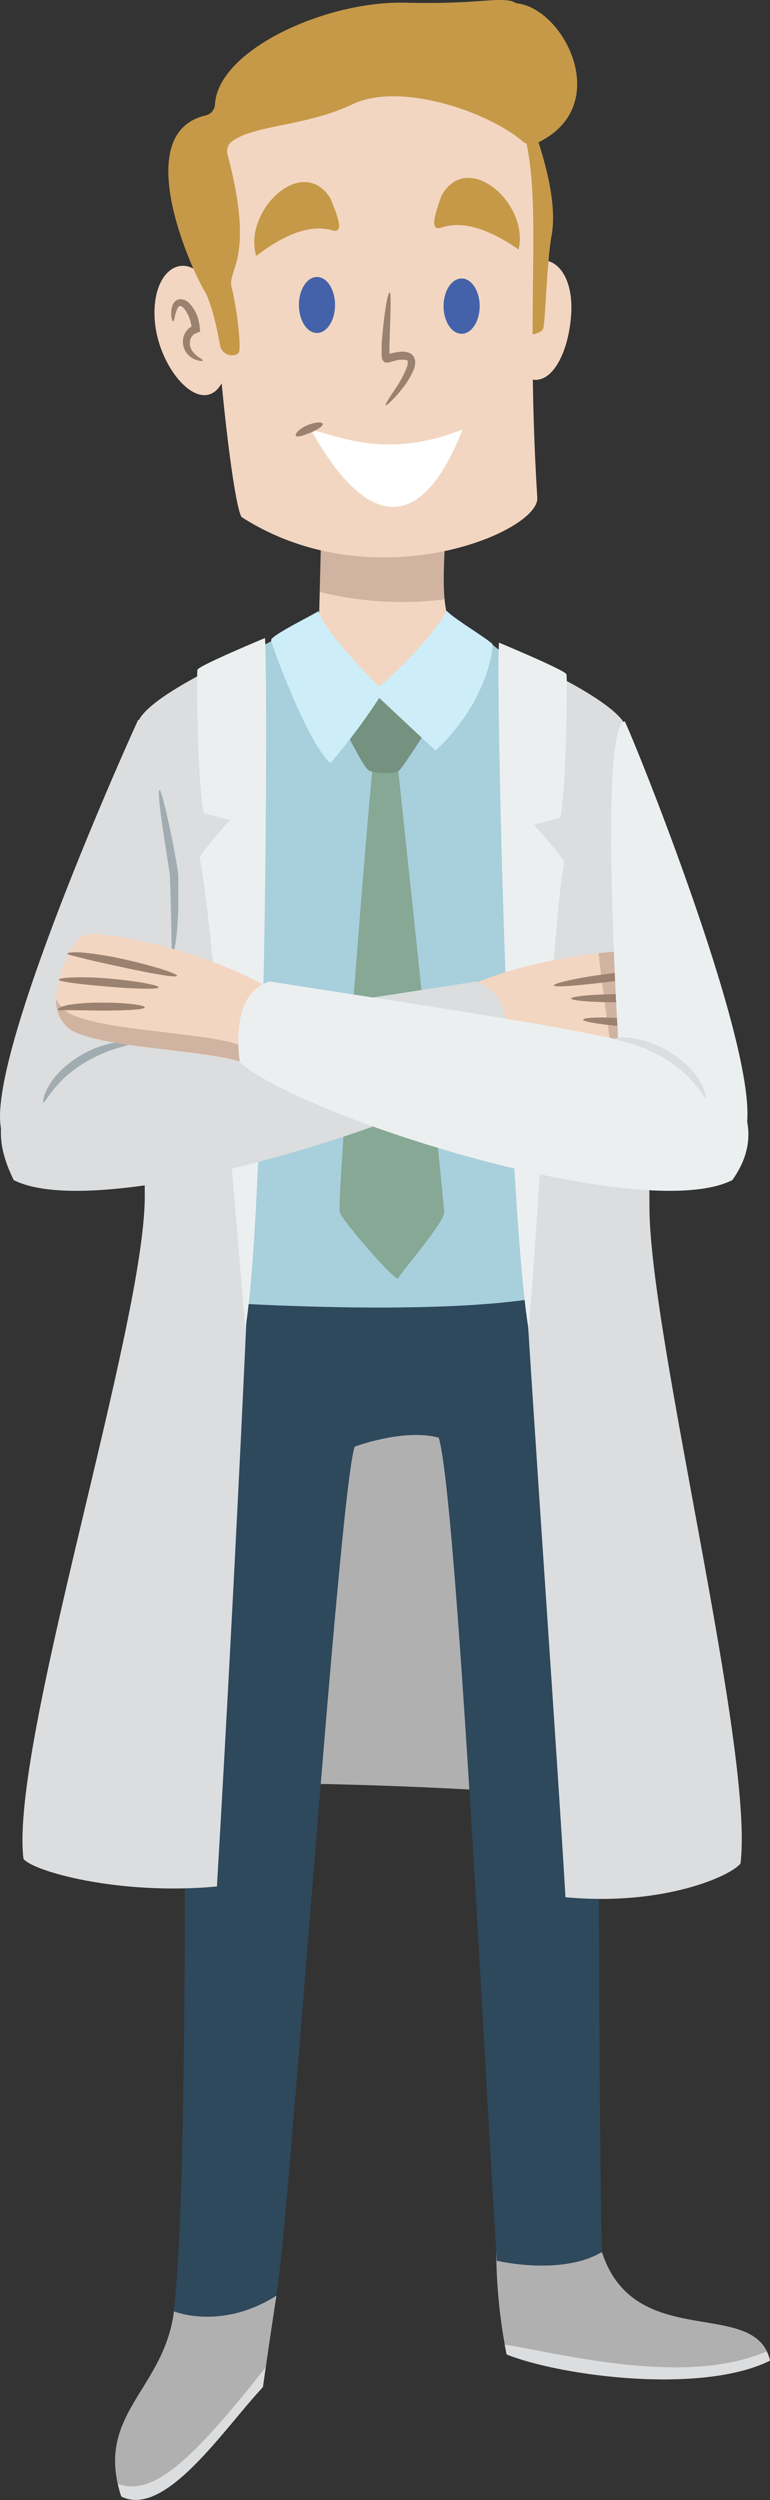<svg id="Layer_1" data-name="Layer 1" xmlns="http://www.w3.org/2000/svg" viewBox="0 0 125.37 407.01"><rect x="0" y="0" width="125.37" height="407.01" fill="#333333" stroke="none"/><defs><style>.cls-1{fill:#f3d6c1;}.cls-12,.cls-2{fill:#9b816f;}.cls-2{opacity:0.4;}.cls-3{fill:#b0b0b0;}.cls-4{fill:#2e485c;}.cls-5{fill:#a8cfdc;}.cls-6{fill:#dbddde;}.cls-7{fill:#86a895;}.cls-8{fill:#759281;}.cls-9{fill:#cdedf8;}.cls-10{fill:#c59948;}.cls-11{fill:#4362a9;}.cls-13{fill:#fff;}.cls-14{fill:#eceff0;}.cls-15{fill:#a1acb0;}</style></defs><title>wp-expert</title><path class="cls-1" d="M72.65,84.2c-.14,5.53-1.38,15.68,1.34,18.08l5.21,4.59c-7.14,13-14.7,15.59-31.46.5,3.83-.71,4.2-6,4.25-8.25s.37-14.52.37-14.52Z"/><path class="cls-2" d="M72.65,84.2l-20.29.4s-.19,7.41-.3,11.77a55.63,55.63,0,0,0,20.33,1.2C72,93.45,72.56,87.83,72.65,84.2Z"/><path class="cls-1" d="M83.71,46.52C87,39.21,93.58,42.11,93,51.16S86.85,67.4,81.28,55.92C83.13,48.72,83.71,46.52,83.71,46.52Z"/><path class="cls-3" d="M80.8,366.48a87.68,87.68,0,0,0,1.69,16.83c9.21,3.62,31.92,6.47,42.88,1-2.31-10.43-22-1.26-27.35-17.63C92.79,365.63,80.8,366.48,80.8,366.48Z"/><path class="cls-3" d="M45,373.78c-1.26,8.19-2.19,14.84-2.19,14.84C36.4,395.45,26.9,410,19.74,406.45c-4.6-14.07,8.07-17.65,8.75-32.08C31.37,374.72,45,373.78,45,373.78Z"/><path class="cls-3" d="M22.9,291.12c11-2,67.67,0,78.67,2.67,2.67-13.67-11.33-72.33-14-73s-40.33,6-41.33,7"/><path class="cls-4" d="M96.23,207.78C98.07,227,97.09,328.67,98,366.63c-6.6,3.93-17.11,1.42-17.11,1.42-1.66-25.14-6.43-123.59-9.45-134-5.71-1.54-13.7,1.47-13.7,1.47-2.62,8-10.81,128.8-12.77,138.24-9.08,5.72-16.74,2.5-16.74,2.5,3.32-22.68,1.19-157.1,1.33-164.83C38.35,203.08,93.14,207.13,96.23,207.78Z"/><path class="cls-5" d="M45.51,103.62a46.75,46.75,0,0,1-7.94,3.75L34.4,211.95s42.33,3,58.67-1.83c8.26-2.44-6.5-99-6.75-99.75s-6.94-6.06-6.94-6.06-13.73,7.14-17.65,7.48S45.51,103.62,45.51,103.62Z"/><path class="cls-6" d="M81.82,105.87c-2.58,25.17,7.25,152.25,10.25,203,16,1.5,27-3.5,28.5-5.5,2.25-18.5-14.83-85.92-14.83-106.92s-3.17-72.83-3.67-77.58S81.82,105.87,81.82,105.87Z"/><path class="cls-7" d="M60.88,122.87c-1,8.5-6.06,73-5.56,74.5s9.25,11.5,9.5,10.75,7.5-9,7.5-10.75-7.75-74.5-7.75-74.5Z"/><path class="cls-8" d="M55.44,117.87c1.5,2,3.63,7.13,4.75,7.63s4.13.5,4.75,0,4.5-6.62,4.5-6.62l-7-6.5S56.19,117.12,55.44,117.87Z"/><path class="cls-9" d="M51.88,99.49c-2,1.17-7.73,4-7.73,4.71s6.17,17.33,9.67,20a98,98,0,0,0,7.92-10.58l9.17,8.58c8.58-8,9.38-16.77,9.29-17.27s-6.31-4.19-7.46-5.48c-3.67,6.25-11,12.33-11,12.33S52.8,103,51.88,99.49Z"/><path class="cls-10" d="M86.81,20.6c2.44,6.85,3.83,13.23,3,17.75s-1,14.39-1.39,15.2-2.32,1-2.32,1,1.39-24.25-1.39-34.46"/><path class="cls-1" d="M84.48,18.86c4.41,12.3.84,27.36,3,62.19.35,5.57-26.67,16.93-48.14,3.13-2-2.78-7.55-57-3.14-63.46S71.26,3.78,84.48,18.86Z"/><path class="cls-1" d="M34.47,47.41C31.22,40.1,24.61,43,25.19,52s9.28,17.87,11.83,8A114,114,0,0,1,34.47,47.41Z"/><path class="cls-10" d="M33.49,18.79A1.94,1.94,0,0,0,35,17C35.52,8.1,53.07.11,66,.44,74.91.66,79,0,81.28,0c2.64,0,2.29.48,3,.56,7.78,1,15.72,17,3,22.79A2,2,0,0,1,85.09,23c-5.74-4.86-20-9.74-27.76-6-7.43,3.56-16.11,3.34-19.62,6.07a2,2,0,0,0-.66,2.1c4.54,17.08-.12,18.7.67,21.65s1.62,9.75,1.16,10.56a.92.92,0,0,1-.51.38,2,2,0,0,1-2.55-1.58c-.44-2.47-1.39-7-2.62-9C31.52,44.52,20.88,21.72,33.49,18.79Z"/><path class="cls-10" d="M41.71,41.68C39.54,34.41,49.13,25,53.77,32.24c1.7,4,2,5.73.31,5.26S48.51,36.42,41.71,41.68Z"/><path class="cls-10" d="M84.43,40.62c1.81-7.37-8.22-16.33-12.51-8.84-1.51,4.1-1.73,5.82-.05,5.27S77.37,35.7,84.43,40.62Z"/><ellipse class="cls-11" cx="51.61" cy="49.65" rx="2.94" ry="4.56"/><ellipse class="cls-11" cx="75.16" cy="49.84" rx="2.94" ry="4.5"/><path class="cls-12" d="M62.79,66c-.15-.12.61-1.24,1.77-3a16.68,16.68,0,0,0,1.69-3.23,2.29,2.29,0,0,0,.14-.83c0-.23,0-.24-.23-.32a4.2,4.2,0,0,0-2,.15l-.58.15a2.08,2.08,0,0,1-.89.1c-.18-.19-.47-.31-.5-.68a6.23,6.23,0,0,1-.05-.92c0-.39,0-.76,0-1.12,0-.73.09-1.42.15-2.08.12-1.32.26-2.49.4-3.48.28-2,.58-3.15.75-3.13s.18,1.23.14,3.2l-.11,3.47-.06,2.05v1.08c0,.26,0,.17,0,.19h0l.41-.1a8.66,8.66,0,0,1,1.3-.23,3.28,3.28,0,0,1,1.47.16,1.55,1.55,0,0,1,.74.59,1.61,1.61,0,0,1,.27.85,3.35,3.35,0,0,1-.25,1.32,13.81,13.81,0,0,1-2.08,3.37C63.93,65.17,62.92,66.08,62.79,66Z"/><path class="cls-13" d="M50.6,69.92c5.57,1.51,13,4.64,24.71,0C69.05,86,60.35,87.44,50.6,69.92Z"/><path class="cls-14" d="M81.24,104.62c-.5,8.5,1.5,91.71,4.83,111.87,2.33-28,4-67.71,5.83-76.21a58.55,58.55,0,0,0-5-6l4.33-1.17c1-5,1.17-22.67,1-23.33S81.24,104.62,81.24,104.62Z"/><path class="cls-6" d="M42.57,105.12c2.25,26.08-4.25,151.25-7.25,202-16,1.5-30-2.5-31.5-4.5-2.25-18.5,19.75-86.83,19.75-107.83s-1.75-71.92-1.25-76.67S42.57,105.12,42.57,105.12Z"/><path class="cls-14" d="M43.15,103.87c.5,8.5.13,92.33-3.21,112.5-2.33-28-5.63-68.33-7.46-76.83a58.41,58.41,0,0,1,5-6l-4.33-1.17c-1-5-1.17-22.67-1-23.33S43.15,103.87,43.15,103.87Z"/><path class="cls-6" d="M22.49,117.2C19.65,123.37-3.93,176.28.57,184.95c10.17-.33,23.67-12.83,23.67-12.83S26.82,117.53,22.49,117.2Z"/><path class="cls-1" d="M74.92,161.18c5.14-2.67,13.35-4.69,18.69-5.47s11.5-1.58,12.81-.1c2,2.32,5.44,12,.41,15s-25.7,1.07-29.67,3.35C74.83,173.35,74.92,161.18,74.92,161.18Z"/><path class="cls-2" d="M97.45,155.2c1,8.5,2.06,15.52,2.26,16.92,3.12-.27,5.72-.71,7.12-1.53,5-2.93,1.64-12.65-.41-15C105.43,154.49,101.59,154.69,97.45,155.2Z"/><path class="cls-12" d="M90.18,160.43c-.06-.36,3.94-1.29,9-1.92a54,54,0,0,1,6.47-.47c1.67,0,2.72.21,2.7.39s-1,.29-2.64.54-3.87.54-6.37.85C94.31,160.44,90.24,160.79,90.18,160.43Z"/><path class="cls-12" d="M93,162.56c0-.36,3.64-.72,8.16-.7s8.18.52,8.14.91-3.65.41-8.15.41S93,162.93,93,162.56Z"/><path class="cls-12" d="M94.95,166c0-.36,3.21-.5,7.13-.16a31.81,31.81,0,0,1,5,.78,6.37,6.37,0,0,1,1.49.55c.35.19.49.43.42.47s-.25,0-.59,0l-1.48-.11-5-.39C98.08,166.82,94.93,166.37,94.95,166Z"/><path class="cls-6" d="M77.57,159.78c6.83,2,4.83,13.17,4.83,13.17-10.17,9-65.67,26.5-80.17,19.17-2.83-5.83-3-10.33.83-16.33S40.57,165.62,77.57,159.78Z"/><path class="cls-14" d="M101.74,117.45c2.83,6.17,23.83,58.83,19.33,67.5-10.17-.33-20.33-14.17-20.33-14.17S97.4,117.78,101.74,117.45Z"/><path class="cls-15" d="M7.07,179.45c-.15,0,0-1.14.87-2.65a12.36,12.36,0,0,1,1.86-2.41,17.62,17.62,0,0,1,2.91-2.31A16.76,16.76,0,0,1,19,169.69c1.71-.26,2.78-.07,2.78.09s-1,.35-2.57.82a23.7,23.7,0,0,0-5.75,2.6,23.1,23.1,0,0,0-2.77,2.08,17,17,0,0,0-1.93,2.05C7.71,178.59,7.27,179.52,7.07,179.45Z"/><path class="cls-15" d="M26,128.62c.15,0,.56,1.42,1.11,3.8s1.26,5.65,1.83,9.35l.09.71c0,.25,0,.5,0,.73l0,1.34c0,.88,0,1.73,0,2.54,0,1.62-.09,3.07-.2,4.29-.19,2.45-.58,3.94-.75,3.91s-.13-1.52-.18-3.94l-.09-4.25-.08-2.51-.05-1.32c0-.23,0-.43,0-.64l-.09-.66C26.44,134.68,25.52,128.68,26,128.62Z"/><path class="cls-1" d="M43.94,161c-4.87-3.12-12.88-5.87-18.13-7.12s-11.31-2.61-12.75-1.25c-2.25,2.13-6.5,11.5-1.75,14.88s25.5,3.38,29.25,6C42.94,173.12,43.94,161,43.94,161Z"/><path class="cls-2" d="M43.19,160.53c-.43,3.55-1.42,9.86-3.13,10.13-3.75-2.62-24.5-2.62-29.25-6a4.76,4.76,0,0,1-1.64-2.1,5.64,5.64,0,0,0,2.14,4.94c4.75,3.38,25.5,3.38,29.25,6,2.38-.37,3.38-12.5,3.38-12.5Z"/><path class="cls-12" d="M28.82,158.87c-.09.35-4.12-.36-9-1.43-2.46-.53-4.67-1-6.27-1.42s-2.58-.59-2.58-.77,1.06-.31,2.73-.15a54,54,0,0,1,6.4,1.05C25,157.23,28.91,158.52,28.82,158.87Z"/><path class="cls-12" d="M25.82,160.74c0,.36-3.69.27-8.17-.11s-8.07-.8-8.08-1.14,3.7-.58,8.19-.18S25.86,160.38,25.82,160.74Z"/><path class="cls-12" d="M23.57,164c0,.37-3.19.53-7.09.52l-5-.06-1.48,0c-.34,0-.51,0-.58-.06s.1-.28.46-.43a6.37,6.37,0,0,1,1.53-.41,31.81,31.81,0,0,1,5-.33C20.42,163.2,23.58,163.63,23.57,164Z"/><path class="cls-14" d="M43.9,159.78c-6.83,2-4.83,13.17-4.83,13.17,10.17,9,65.67,26.5,80.17,19.17,3.71-5.25,3.5-10.5-.83-16.33S80.9,165.62,43.9,159.78Z"/><path class="cls-6" d="M114.9,178.78c-.2.07-.64-.86-1.64-2.12a17,17,0,0,0-1.93-2.05,23.1,23.1,0,0,0-2.77-2.08,23.7,23.7,0,0,0-5.75-2.6c-1.56-.47-2.58-.61-2.57-.81s1.07-.35,2.78-.1a16.76,16.76,0,0,1,6.25,2.39,17.62,17.62,0,0,1,2.91,2.31,12.36,12.36,0,0,1,1.86,2.41C114.91,177.64,115,178.74,114.9,178.78Z"/><path class="cls-6" d="M82.17,381.69c.13.69.24,1.24.32,1.62,9.21,3.62,31.92,6.47,42.88,1a6.82,6.82,0,0,0-.53-1.5C111.66,388.47,92.2,383.35,82.17,381.69Z"/><path class="cls-6" d="M42.8,388.62s.17-1.21.46-3.23c-12.57,16-18.54,20.92-24.07,19,.15.65.32,1.32.55,2C26.9,410,36.4,395.45,42.8,388.62Z"/><path class="cls-12" d="M33,58.7c0,.09-.26.11-.69,0a3.3,3.3,0,0,1-1.65-.92,3,3,0,0,1-.8-2.83,2.79,2.79,0,0,1,1-1.58l.32-.22h0a2.69,2.69,0,0,0-.06-.34,5.87,5.87,0,0,0-1.1-2.51,1.25,1.25,0,0,0-.68-.49c-.11,0-.3.11-.44.37a6.56,6.56,0,0,0-.46,1.51c-.08.39-.17.62-.26.62s-.18-.22-.25-.64a3.38,3.38,0,0,1-.05-.78,3.5,3.5,0,0,1,.17-1.08,1.82,1.82,0,0,1,.37-.65,1.24,1.24,0,0,1,.86-.45,2.13,2.13,0,0,1,1.64.76,6.28,6.28,0,0,1,1.5,3.08,3.72,3.72,0,0,1,.07.47l.1.82V54l-.09,0-.18.08-.36.16-.17.08-.06,0-.12.08a1.64,1.64,0,0,0-.62.86,2.2,2.2,0,0,0,.35,1.92C32.15,58.25,33.12,58.49,33,58.7Z"/><path class="cls-12" d="M52.54,69c.11.35-.79.95-2,1.45s-2.17.78-2.37.48.6-1.16,1.85-1.69S52.43,68.64,52.54,69Z"/></svg>